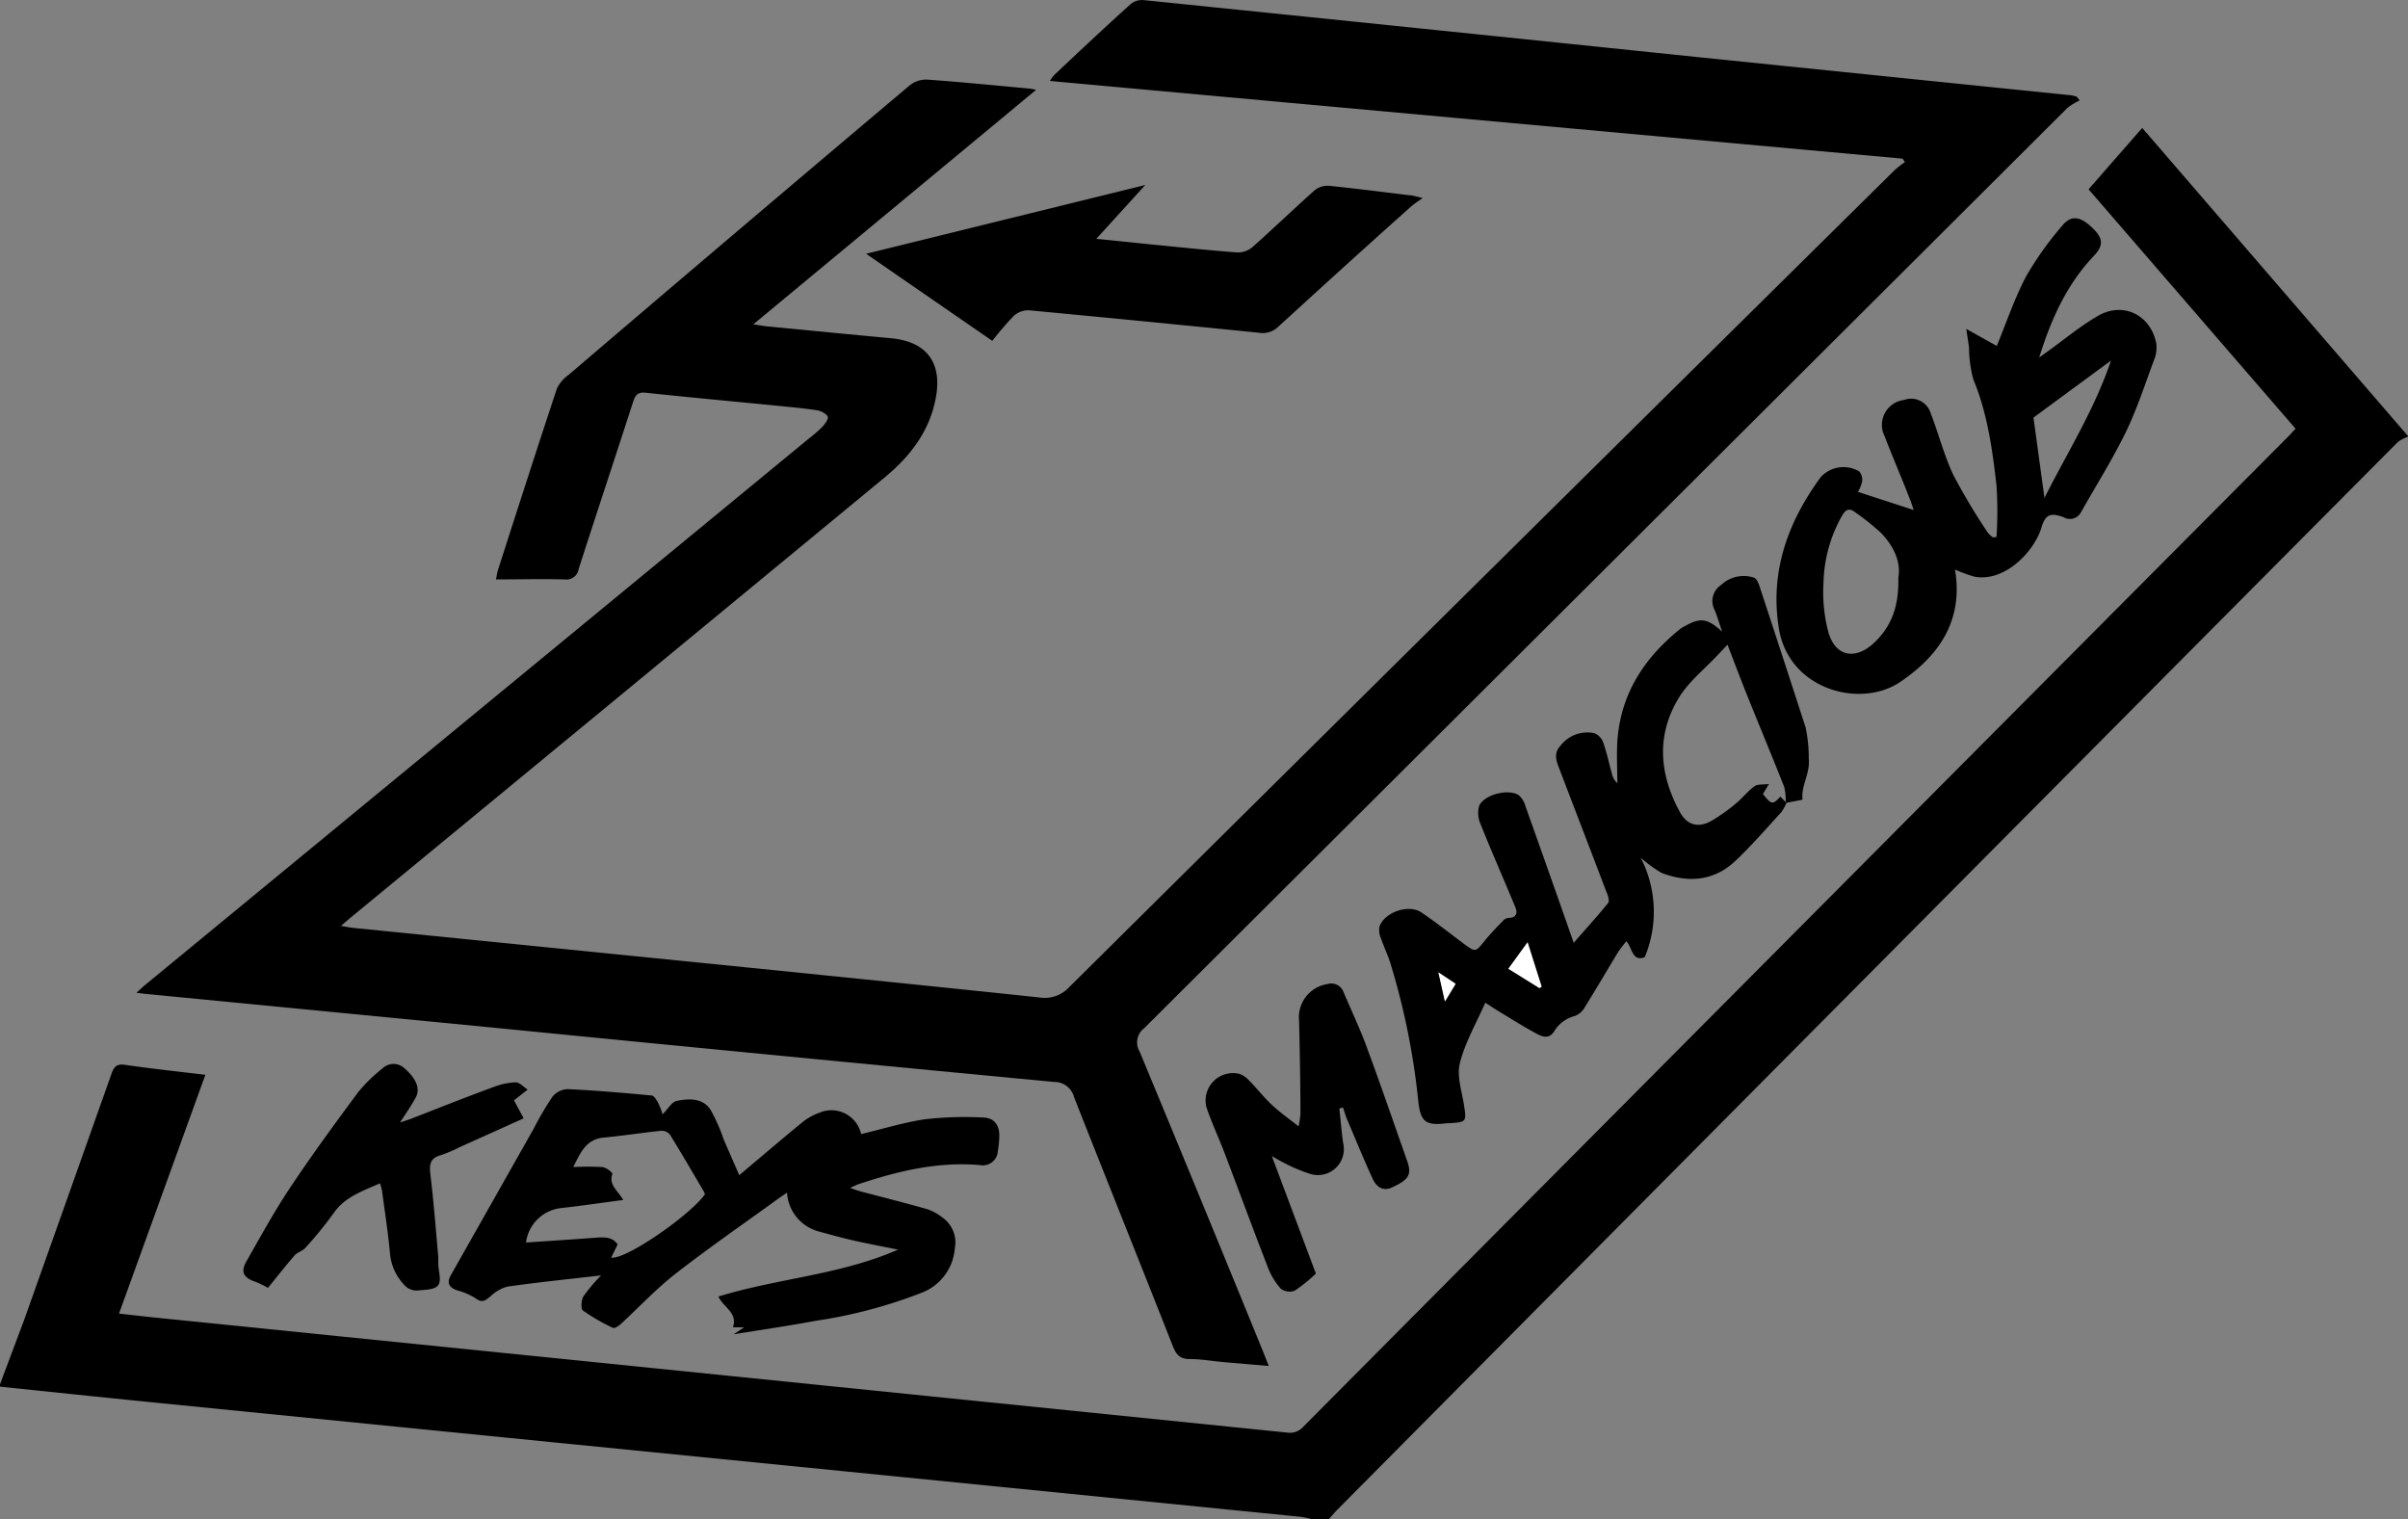 <svg id="Layer_0_Image" data-name="Layer 0 Image" xmlns="http://www.w3.org/2000/svg" viewBox="0 0 302.51 190.82"><rect x="0" y="0" width="302.51" height="190.82" fill="#808080" stroke="none"/><defs><style>.cls-1{fill:#fff}</style></defs><path d="M.27 174.36c1-2.68 2-5.35 3-8q5.5-15.47 11-31c.32-.91.66-1.3 1.72-1.14 3.28.48 6.57.83 10.08 1.25l-10.85 30c2.08.23 4 .45 6 .65l81.78 8.3 59 6a2.22 2.22 0 002-.74q61.87-62.24 123.82-124.48c.25-.25.48-.53.83-.9l-26-30.07 6.74-7.71 33.44 38.77a4.9 4.9 0 00-1.33.69q-66.61 67-133.19 134.09c-.38.38-.73.81-1.09 1.21H165a12.19 12.19 0 00-1.31-.28l-11.93-1.19-45.43-4.53-42.18-4.2-45.43-4.53c-6.15-.62-12.29-1.26-18.44-1.9q-.01-.15-.01-.29z" transform="translate(-.27 -.45)"/><path d="M239.28 20.38l-107.12-9.76a5.86 5.86 0 01.58-.78c3.19-3 6.37-6 9.6-8.9a2.24 2.24 0 011.56-.48q35 3.57 70 7.2l46.25 4.73c.35 0 .69.12 1 .19l.38.49A8 8 0 00260 14q-58 57.82-116 115.63a2.22 2.22 0 00-.57 2.9q7.86 18.94 15.61 37.94c.18.45.35.91.62 1.58l-5.73-.49c-1.4-.13-2.8-.38-4.21-.38-1.22 0-1.69-.56-2.11-1.62-4.11-10.44-8.3-20.85-12.41-31.29a2.54 2.54 0 00-2.5-1.9q-34.41-3.26-68.8-6.66l-45.32-4.4-1.17-.14c.48-.44.79-.74 1.11-1l83.27-68.55a18.31 18.31 0 001.75-1.51c.35-.37.82-1 .72-1.31s-.81-.72-1.29-.8c-1.61-.25-3.25-.4-4.87-.56-5.56-.55-11.13-1.06-16.69-1.65-1-.11-1.32.27-1.6 1.13-2.26 7-4.59 14-6.84 21a1.57 1.57 0 01-1.8 1.32c-2.81-.08-5.63 0-8.6 0 .1-.45.15-.83.26-1.19 2.45-7.61 4.89-15.22 7.41-22.81a4.71 4.71 0 011.54-1.76q8.5-7.27 17-14.49Q101.71 22 114.57 11.16a3.32 3.32 0 012.16-.71c4.26.3 8.51.73 12.77 1.12.21 0 .41.07.94.16L94.91 41.19c.79.12 1.3.22 1.81.27 5.16.5 10.31 1 15.47 1.48 4.37.4 6.42 2.93 5.68 7.28s-3.26 7.57-6.51 10.25q-33.5 27.64-67 55.22c-.35.29-.68.58-1.26 1.08.68.11 1.13.2 1.58.25l49.78 5c12.12 1.23 24.23 2.45 36.34 3.73a4.2 4.2 0 003.82-1.32Q186.4 73.09 238.3 21.81a13.37 13.37 0 011.28-1z" transform="translate(-.27 -.45)"/><path d="M224.69 101.32a5.42 5.42 0 01-.64 1.16c-1.9 2.07-3.75 4.22-5.79 6.14-2.69 2.53-5.94 2.76-9.27 1.48a16.88 16.88 0 01-2.6-1.9 14.86 14.86 0 01.51 12.49c-1.59.61-1.53-1.1-2.31-2a16.38 16.38 0 00-1.05 1.38c-1.39 2.29-2.74 4.6-4.16 6.88a2.43 2.43 0 01-1.23 1.12 4.29 4.29 0 00-2.67 2c-.63.93-1.47.62-2.15.25-1.64-.88-3.21-1.88-4.8-2.84-.46-.28-.9-.57-1.67-1.07-1.15 2.63-2.54 5-3.19 7.6-.41 1.6.24 3.49.51 5.23.34 2.12.34 2.17-1.82 2.31h-.27c-2.71.34-3.36-.12-3.65-2.8a90.1 90.1 0 00-3.54-17.43c-.33-1-.8-2-1.15-3a2.54 2.54 0 01-.19-1.42c.56-1.83 3.66-2.92 5.27-1.83 1.77 1.19 3.44 2.52 5.15 3.8s1.63 1.22 2.88-.32c.71-.87 1.5-1.67 2.28-2.48a1 1 0 01.63-.31c1 0 1.16-.62.89-1.28-1.44-3.52-3-7-4.4-10.53a3.34 3.34 0 01-.17-2.25c.59-1.44 3.75-2.23 5-1.33a2.78 2.78 0 01.81 1.33c2 5.63 4 11.26 6.07 17.19 1.54-1.77 3-3.36 4.32-5 .2-.25 0-.95-.21-1.39-1.93-5.09-3.89-10.17-5.83-15.25-.4-1.06-.92-2.12.09-3.16a4.25 4.25 0 014.25-1.53 2 2 0 011.09 1.17c.45 1.28.73 2.62 1.09 3.93a2.3 2.3 0 00.68 1.19c0-1.75-.1-3.5 0-5.24.4-6 3.38-10.51 7.92-14.17a4 4 0 01.59-.35c1.91-1.06 2.77-1 4.65.7-.38-1.12-.61-1.94-.94-2.72a2.4 2.4 0 01.8-3.12 4.13 4.13 0 014.16-.93c.32.11.56.69.69 1.1q2.91 8.84 5.78 17.7a18.23 18.23 0 01.4 3.94c.19 1.91-1 3.39-.78 5.15l-2.13.41a6.9 6.9 0 00-.17-2c-1.51-3.83-3.1-7.63-4.64-11.46-.86-2.13-1.66-4.28-2.49-6.42l-1.26 1.33c-1.63 1.74-3.58 3.28-4.81 5.27-2.92 4.74-2.51 9.69.11 14.46.92 1.67 2.41 2 4.06 1a22.6 22.6 0 003-2.15c.8-.66 1.45-1.52 2.29-2.13.4-.29 1.07-.18 1.82-.28l-.76 1.26c1.1 1.36 1.2 1.37 2.2.32zm-31 23.26l.26-.19-1.76-5.56-2.41 3.32zm-11.88 1.67l1.34-2.21-2.15-1.43zM83.51 140.43c.7-.7 1.15-1.54 1.75-1.67 1.52-.32 3.24-.4 4.24 1.05a21.55 21.55 0 011.69 3.8l1.95 4.47c2.86-2.4 5.33-4.52 7.85-6.58a7.11 7.11 0 012.21-1.26 3.82 3.82 0 015.25 2.68c2.69-.64 5.34-1.46 8-1.86a44.33 44.33 0 017.19-.23c1.57 0 2.27 1 2.16 2.6a13.12 13.12 0 01-.17 1.62 1.9 1.9 0 01-2.28 1.76c-5.26-.45-10.28.75-15.22 2.4-.25.08-.48.21-1.06.47.63.22 1 .35 1.31.44 2.76.73 5.53 1.42 8.27 2.2a6.09 6.09 0 012 1.07 3.83 3.83 0 011.57 3.89 6.51 6.51 0 01-4.32 5.63 61.26 61.26 0 01-13.12 3.46c-3.34.62-6.7 1.11-10.34 1.7l1.31-.88h-1.4c.61-1.84-1.17-2.47-1.83-3.86 7.43-2.3 15.33-2.71 22.57-5.9-1.8-.36-3.61-.7-5.4-1.1-1.46-.33-2.9-.72-4.34-1.12a5.4 5.4 0 01-4.21-4.94c-.47.33-.87.59-1.25.87-4.26 3.09-8.59 6.08-12.74 9.31-2.45 1.91-4.59 4.21-6.88 6.32-.27.25-.78.59-1 .49a24 24 0 01-3.77-2.18c-.28-.21-.21-1.3.06-1.77a21 21 0 012.23-2.64c-4.15.48-8 .87-11.78 1.41a5 5 0 00-2.14 1.24c-.62.49-1 .87-1.85.23a8.27 8.27 0 00-2.32-1c-1-.35-1.35-.93-.79-1.91l10.39-18.37a40.24 40.24 0 012.34-4 2.61 2.61 0 011.9-1c3.53.16 7.06.47 10.58.8.31 0 .62.56.83.92a10.29 10.29 0 01.56 1.44zm-6.46 18c1.78.33 9.92-5.31 11.78-7.95a2.72 2.72 0 00-.15-.37c-1.4-2.37-2.78-4.75-4.23-7.1a1.36 1.36 0 00-1.08-.51c-2.43.25-4.85.63-7.28.86-2.19.21-2.88 1.86-3.8 3.7a35.16 35.16 0 013.67 0 2.28 2.28 0 011.26.83c-.55 1.43.71 2.13 1.34 3.31-2.67.34-5.17.72-7.69 1a5 5 0 00-4.52 4.34c3-.2 5.91-.39 8.84-.61 1.06-.08 2.07-.07 2.67.86zM245.87 72c1.08 6.39-2 10.84-6.93 14.15s-13.95 1-15.2-6.78c-1.14-7.07 1.12-13.35 5.28-19a3.88 3.88 0 014.82-.7 1.63 1.63 0 01.36 1.28 4.53 4.53 0 01-.52 1.29l7 2.28c-.13-.38-.29-.91-.5-1.42-1-2.61-2.14-5.2-3.14-7.83a3.15 3.15 0 012.41-4.57 2.57 2.57 0 013.37 1.67c1 2.58 1.68 5.3 2.86 7.78a79.23 79.23 0 004.3 7.2 3.28 3.28 0 00.66.61l.45-.06a52.18 52.18 0 000-6.41c-.52-4.54-1.13-9.08-2.92-13.39a15.8 15.8 0 01-.54-4c-.08-.62-.18-1.23-.34-2.33l3.83 2.14c1.19-2.88 2.21-5.95 3.7-8.77a41.11 41.11 0 014.49-6.3c1.14-1.42 2.29-1.25 3.87.28 1.32 1.28 1.36 2.19.15 3.46-3.42 3.59-5.4 8-6.88 12.78l1.1-.79c2.06-1.48 4-3.11 6.22-4.4 3.16-1.89 6.68-.2 7.39 3.43a4.18 4.18 0 01-.3 2.12c-1.12 3-2.11 6.08-3.52 9-1.69 3.46-3.76 6.74-5.65 10.1a1.57 1.57 0 01-2.17.61c-1.65-.62-2.3-.34-2.78 1.27-.89 3-4.59 6.92-8.44 6.19a18.38 18.38 0 01-2.43-.89zm-7.12 1c.36-2-.62-4-2.2-5.63a31.8 31.8 0 00-3.17-2.53c-.75-.61-1.23-.42-1.7.4a17.89 17.89 0 00-2.33 8.42A19.55 19.55 0 00230 80c.93 3 3.43 3.35 5.71 1.2s3.13-4.75 3.04-8.2zm26.7-27.24l-9.72 7.15L257.11 63c2.89-5.74 6.27-11.07 8.35-17.23zM144.15 23.69L138 30.45l6.94.71c3.57.35 7.14.73 10.72 1a2.86 2.86 0 001.91-.63c2.65-2.35 5.2-4.81 7.85-7.17a2.59 2.59 0 011.78-.57c3.39.34 6.77.78 10.15 1.19.39 0 .77.15 1.65.34-.65.46-1 .69-1.38 1-5.6 5-11.21 10.09-16.77 15.18a2.82 2.82 0 01-2.45.75q-14.44-1.46-28.88-2.82a2.71 2.71 0 00-1.88.69 38.35 38.35 0 00-2.71 3.15l-15.85-10.94zM168.53 139.71c.16 1.44.27 2.88.47 4.31a3.26 3.26 0 01-4.31 3.84 19.69 19.69 0 01-3-1.27c-.44-.2-.84-.46-1.64-.9l5.53 14.75a18.92 18.92 0 01-2.66 2.15 1.84 1.84 0 01-1.73-.23 8.54 8.54 0 01-1.62-2.65c-1.86-4.77-3.62-9.58-5.44-14.36-.74-1.95-1.64-3.84-2.3-5.81a3.44 3.44 0 014.08-4.2 2.86 2.86 0 011.21.77c1 1 1.91 2.2 3 3.2s2 1.62 3.29 2.64a12.65 12.65 0 00.23-1.57c0-3.9-.08-7.8-.17-11.69a4.22 4.22 0 013.58-4.62 1.63 1.63 0 012 1c1 2.37 2.13 4.72 3 7.14 1.73 4.67 3.34 9.39 5 14.09.59 1.71.23 2.34-1.93 3.33-1.18.55-2-.18-2.41-1.11-1.14-2.46-2.16-5-3.22-7.47-.2-.48-.34-1-.51-1.48zM50.52 141.46c.62-.2 1-.32 1.43-.48 3.46-1.35 6.92-2.73 10.4-4a8.16 8.16 0 012.72-.56c.47 0 .95.56 1.49.91l-1.72 1.35 1.22 2.26-8.06 3.63a17.17 17.17 0 01-2.36 1c-1.3.36-1.45 1.12-1.31 2.34.42 3.47.69 7 1 10.43v.82c0 .93.43 2.1 0 2.72s-1.63.58-2.51.68a2.07 2.07 0 01-1.47-.41 6.5 6.5 0 01-2.09-4.3c-.25-2.62-.65-5.22-1-7.83a7.45 7.45 0 00-.26-.92c-2.21 1-4.42 1.7-5.86 3.81a46.73 46.73 0 01-3.52 4.31c-.35.4-1 .54-1.34.94-1.15 1.32-2.23 2.71-3.35 4.08a12 12 0 00-1.63-.79c-1.42-.48-1.83-1.2-1.09-2.51 1.77-3.12 3.5-6.27 5.48-9.25 2.74-4.11 5.66-8.11 8.61-12.08a19.46 19.46 0 013-2.92 2 2 0 012.82 0c1.37 1.18 2 2.5 1.38 3.63s-1.2 1.95-1.98 3.14z" transform="translate(-.27 -.45)"/><path class="cls-1" d="M193.67 124.58l-3.91-2.43 2.41-3.32 1.76 5.56zM181.79 126.25l-.82-3.64 2.16 1.43z" transform="translate(-.27 -.45)"/></svg>
